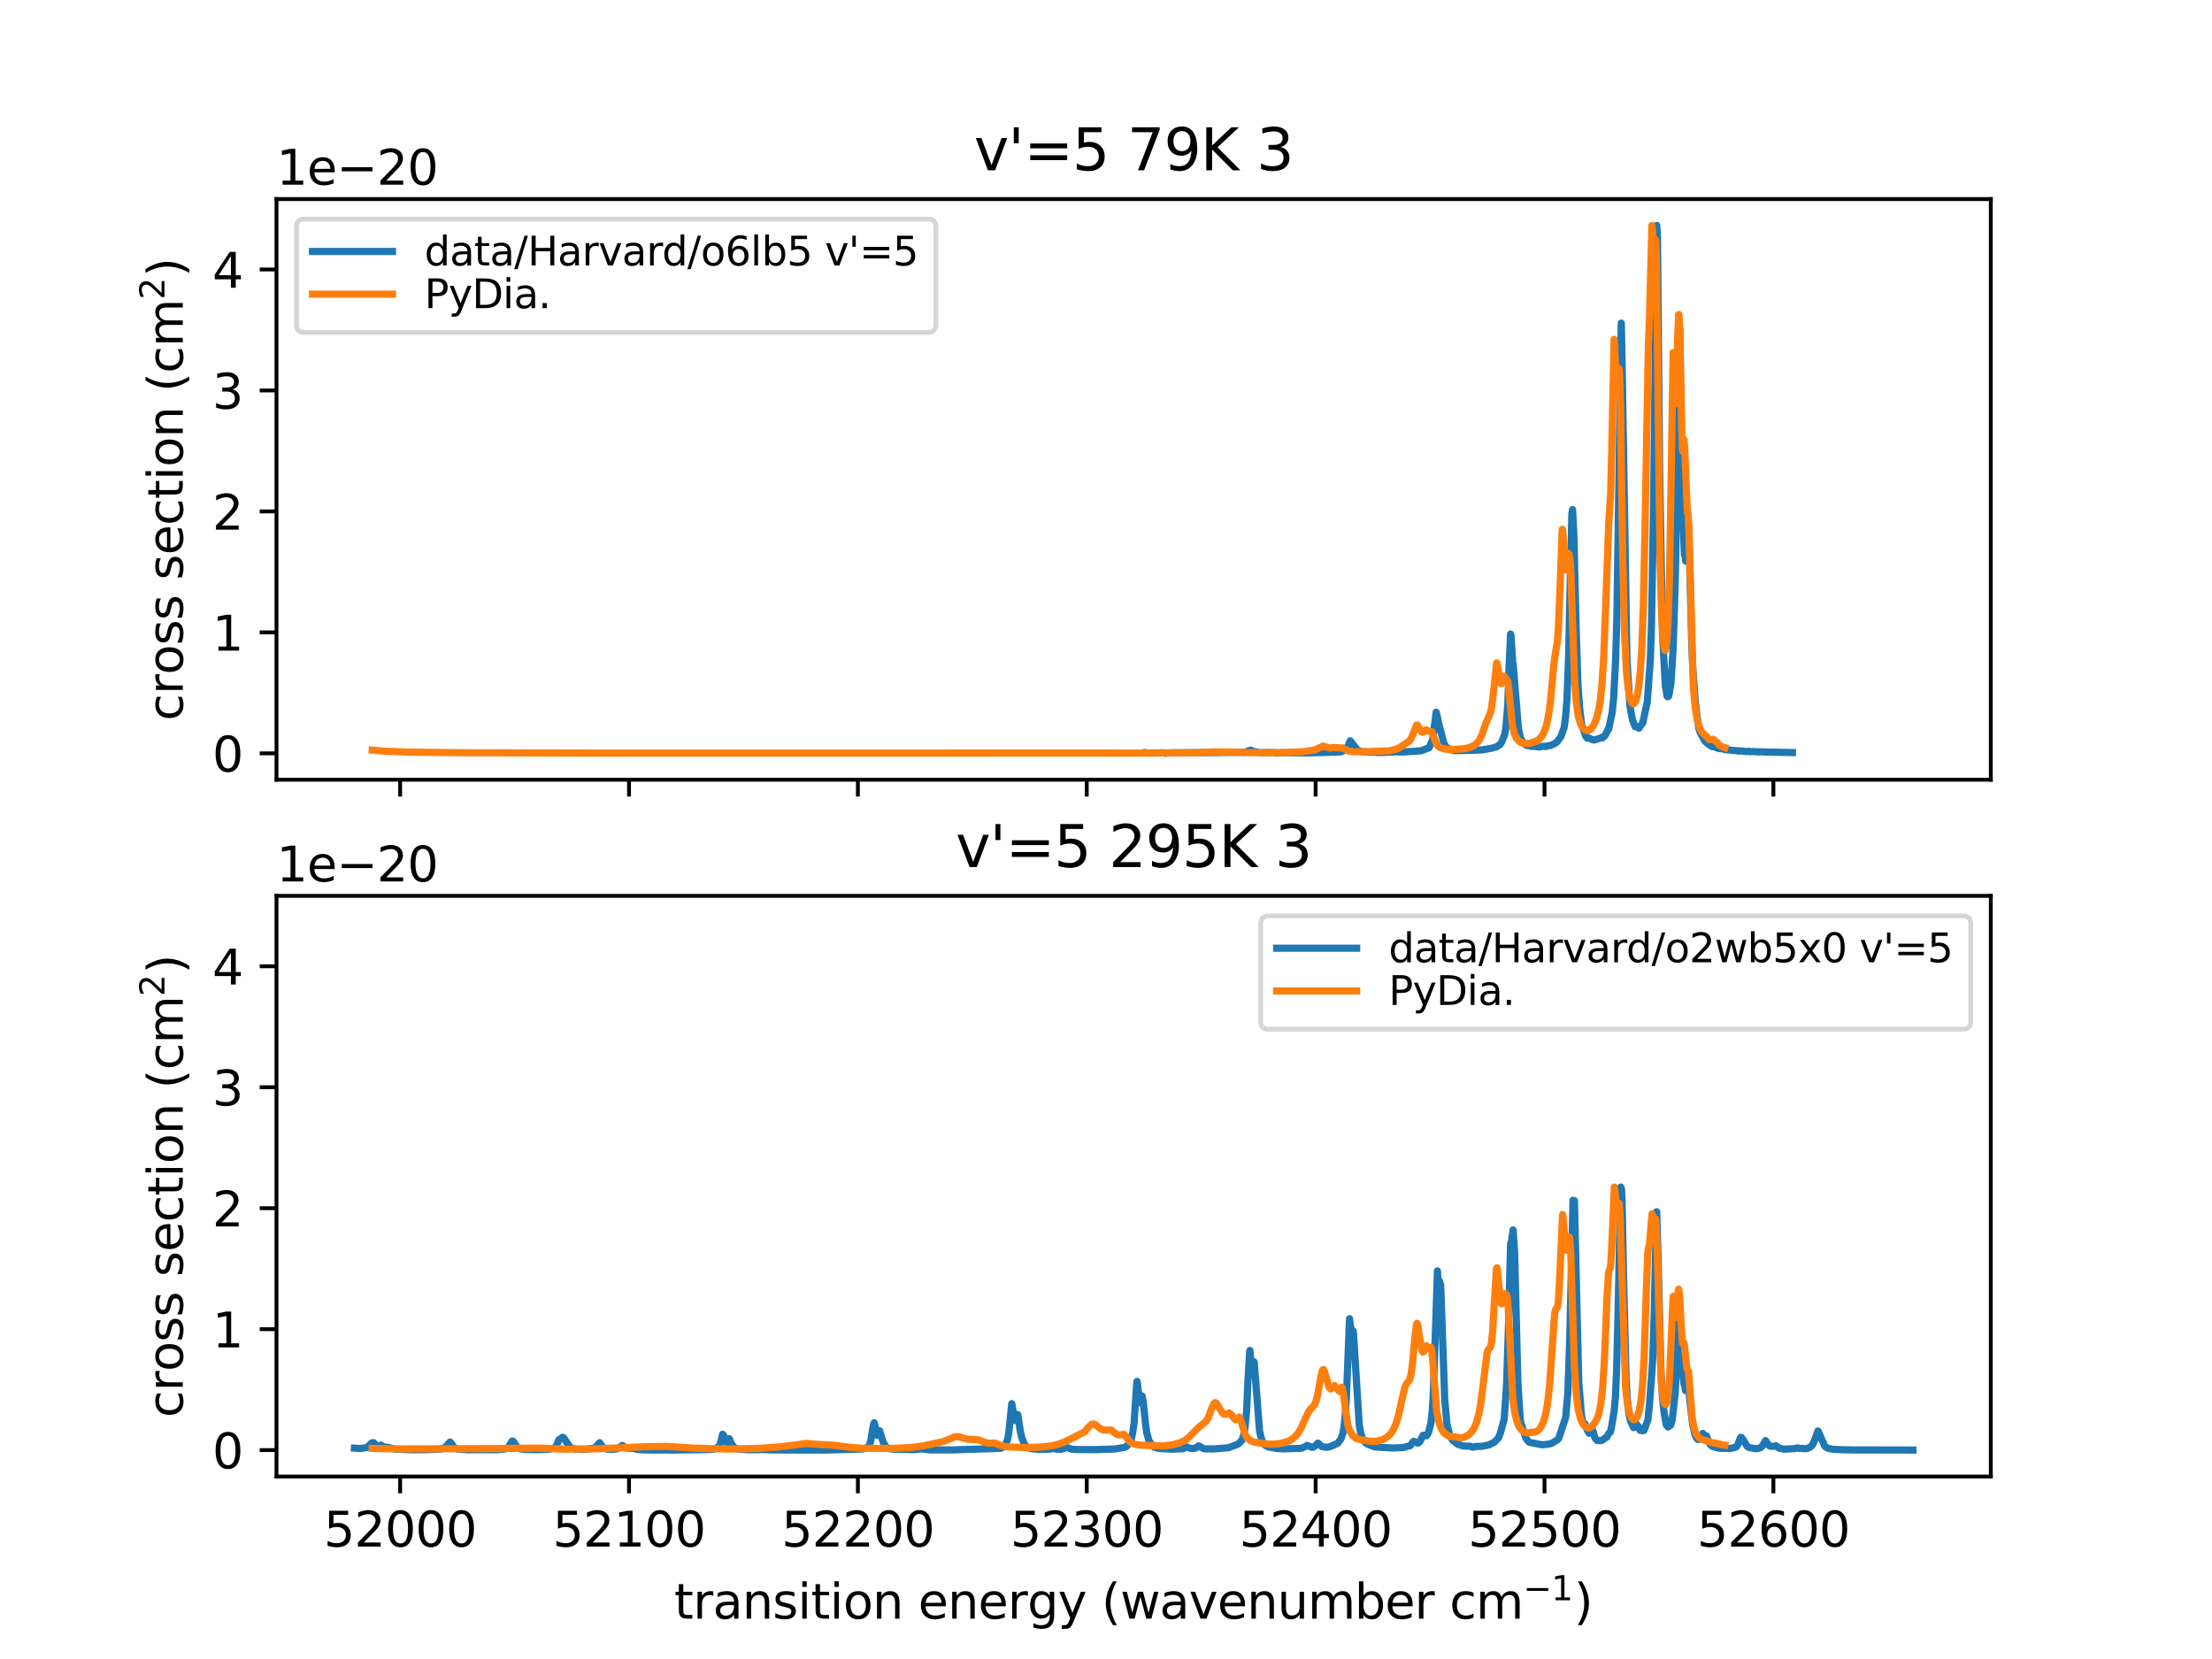 <?xml version="1.0" encoding="utf-8" standalone="no"?>
<!DOCTYPE svg PUBLIC "-//W3C//DTD SVG 1.1//EN"
  "http://www.w3.org/Graphics/SVG/1.1/DTD/svg11.dtd">
<svg xmlns:xlink="http://www.w3.org/1999/xlink" width="460.8pt" height="345.6pt" viewBox="0 0 460.8 345.6" xmlns="http://www.w3.org/2000/svg" version="1.1">
 <defs>
  <style type="text/css">*{stroke-linejoin: round; stroke-linecap: butt}</style>
 </defs>
 <g id="figure_1">
  <g id="patch_1">
   <path d="M 0 345.6 
L 460.8 345.6 
L 460.8 0 
L 0 0 
z
" style="fill: #ffffff"/>
  </g>
  <g id="axes_1">
   <g id="patch_2">
    <path d="M 57.6 162.432 
L 414.72 162.432 
L 414.72 41.472 
L 57.6 41.472 
z
" style="fill: #ffffff"/>
   </g>
   <g id="matplotlib.axis_1">
    <g id="xtick_1">
     <g id="line2d_1">
      <defs>
       <path id="mec23fb6a43" d="M 0 0 
L 0 3.5 
" style="stroke: #000000; stroke-width: 0.8"/>
      </defs>
      <g>
       <use xlink:href="#mec23fb6a43" x="83.356" y="162.432" style="stroke: #000000; stroke-width: 0.8"/>
      </g>
     </g>
    </g>
    <g id="xtick_2">
     <g id="line2d_2">
      <g>
       <use xlink:href="#mec23fb6a43" x="131.034" y="162.432" style="stroke: #000000; stroke-width: 0.8"/>
      </g>
     </g>
    </g>
    <g id="xtick_3">
     <g id="line2d_3">
      <g>
       <use xlink:href="#mec23fb6a43" x="178.713" y="162.432" style="stroke: #000000; stroke-width: 0.8"/>
      </g>
     </g>
    </g>
    <g id="xtick_4">
     <g id="line2d_4">
      <g>
       <use xlink:href="#mec23fb6a43" x="226.392" y="162.432" style="stroke: #000000; stroke-width: 0.8"/>
      </g>
     </g>
    </g>
    <g id="xtick_5">
     <g id="line2d_5">
      <g>
       <use xlink:href="#mec23fb6a43" x="274.071" y="162.432" style="stroke: #000000; stroke-width: 0.8"/>
      </g>
     </g>
    </g>
    <g id="xtick_6">
     <g id="line2d_6">
      <g>
       <use xlink:href="#mec23fb6a43" x="321.749" y="162.432" style="stroke: #000000; stroke-width: 0.8"/>
      </g>
     </g>
    </g>
    <g id="xtick_7">
     <g id="line2d_7">
      <g>
       <use xlink:href="#mec23fb6a43" x="369.428" y="162.432" style="stroke: #000000; stroke-width: 0.8"/>
      </g>
     </g>
    </g>
   </g>
   <g id="matplotlib.axis_2">
    <g id="ytick_1">
     <g id="line2d_8">
      <defs>
       <path id="ma6c9eab6cd" d="M 0 0 
L -3.5 0 
" style="stroke: #000000; stroke-width: 0.8"/>
      </defs>
      <g>
       <use xlink:href="#ma6c9eab6cd" x="57.6" y="156.934" style="stroke: #000000; stroke-width: 0.8"/>
      </g>
     </g>
     <g id="text_1">
      <!-- 0 -->
      <g transform="translate(44.237 160.733) scale(0.1 -0.1)">
       <defs>
        <path id="DejaVuSans-30" d="M 2034 4250 
Q 1547 4250 1301 3770 
Q 1056 3291 1056 2328 
Q 1056 1369 1301 889 
Q 1547 409 2034 409 
Q 2525 409 2770 889 
Q 3016 1369 3016 2328 
Q 3016 3291 2770 3770 
Q 2525 4250 2034 4250 
z
M 2034 4750 
Q 2819 4750 3233 4129 
Q 3647 3509 3647 2328 
Q 3647 1150 3233 529 
Q 2819 -91 2034 -91 
Q 1250 -91 836 529 
Q 422 1150 422 2328 
Q 422 3509 836 4129 
Q 1250 4750 2034 4750 
z
" transform="scale(0.016)"/>
       </defs>
       <use xlink:href="#DejaVuSans-30"/>
      </g>
     </g>
    </g>
    <g id="ytick_2">
     <g id="line2d_9">
      <g>
       <use xlink:href="#ma6c9eab6cd" x="57.6" y="131.736" style="stroke: #000000; stroke-width: 0.8"/>
      </g>
     </g>
     <g id="text_2">
      <!-- 1 -->
      <g transform="translate(44.237 135.535) scale(0.1 -0.1)">
       <defs>
        <path id="DejaVuSans-31" d="M 794 531 
L 1825 531 
L 1825 4091 
L 703 3866 
L 703 4441 
L 1819 4666 
L 2450 4666 
L 2450 531 
L 3481 531 
L 3481 0 
L 794 0 
L 794 531 
z
" transform="scale(0.016)"/>
       </defs>
       <use xlink:href="#DejaVuSans-31"/>
      </g>
     </g>
    </g>
    <g id="ytick_3">
     <g id="line2d_10">
      <g>
       <use xlink:href="#ma6c9eab6cd" x="57.6" y="106.538" style="stroke: #000000; stroke-width: 0.8"/>
      </g>
     </g>
     <g id="text_3">
      <!-- 2 -->
      <g transform="translate(44.237 110.337) scale(0.1 -0.1)">
       <defs>
        <path id="DejaVuSans-32" d="M 1228 531 
L 3431 531 
L 3431 0 
L 469 0 
L 469 531 
Q 828 903 1448 1529 
Q 2069 2156 2228 2338 
Q 2531 2678 2651 2914 
Q 2772 3150 2772 3378 
Q 2772 3750 2511 3984 
Q 2250 4219 1831 4219 
Q 1534 4219 1204 4116 
Q 875 4013 500 3803 
L 500 4441 
Q 881 4594 1212 4672 
Q 1544 4750 1819 4750 
Q 2544 4750 2975 4387 
Q 3406 4025 3406 3419 
Q 3406 3131 3298 2873 
Q 3191 2616 2906 2266 
Q 2828 2175 2409 1742 
Q 1991 1309 1228 531 
z
" transform="scale(0.016)"/>
       </defs>
       <use xlink:href="#DejaVuSans-32"/>
      </g>
     </g>
    </g>
    <g id="ytick_4">
     <g id="line2d_11">
      <g>
       <use xlink:href="#ma6c9eab6cd" x="57.6" y="81.34" style="stroke: #000000; stroke-width: 0.8"/>
      </g>
     </g>
     <g id="text_4">
      <!-- 3 -->
      <g transform="translate(44.237 85.139) scale(0.1 -0.1)">
       <defs>
        <path id="DejaVuSans-33" d="M 2597 2516 
Q 3050 2419 3304 2112 
Q 3559 1806 3559 1356 
Q 3559 666 3084 287 
Q 2609 -91 1734 -91 
Q 1441 -91 1130 -33 
Q 819 25 488 141 
L 488 750 
Q 750 597 1062 519 
Q 1375 441 1716 441 
Q 2309 441 2620 675 
Q 2931 909 2931 1356 
Q 2931 1769 2642 2001 
Q 2353 2234 1838 2234 
L 1294 2234 
L 1294 2753 
L 1863 2753 
Q 2328 2753 2575 2939 
Q 2822 3125 2822 3475 
Q 2822 3834 2567 4026 
Q 2313 4219 1838 4219 
Q 1578 4219 1281 4162 
Q 984 4106 628 3988 
L 628 4550 
Q 988 4650 1302 4700 
Q 1616 4750 1894 4750 
Q 2613 4750 3031 4423 
Q 3450 4097 3450 3541 
Q 3450 3153 3228 2886 
Q 3006 2619 2597 2516 
z
" transform="scale(0.016)"/>
       </defs>
       <use xlink:href="#DejaVuSans-33"/>
      </g>
     </g>
    </g>
    <g id="ytick_5">
     <g id="line2d_12">
      <g>
       <use xlink:href="#ma6c9eab6cd" x="57.6" y="56.142" style="stroke: #000000; stroke-width: 0.8"/>
      </g>
     </g>
     <g id="text_5">
      <!-- 4 -->
      <g transform="translate(44.237 59.941) scale(0.1 -0.1)">
       <defs>
        <path id="DejaVuSans-34" d="M 2419 4116 
L 825 1625 
L 2419 1625 
L 2419 4116 
z
M 2253 4666 
L 3047 4666 
L 3047 1625 
L 3713 1625 
L 3713 1100 
L 3047 1100 
L 3047 0 
L 2419 0 
L 2419 1100 
L 313 1100 
L 313 1709 
L 2253 4666 
z
" transform="scale(0.016)"/>
       </defs>
       <use xlink:href="#DejaVuSans-34"/>
      </g>
     </g>
    </g>
    <g id="text_6">
     <!-- cross section (cm$^{2}$) -->
     <g transform="translate(38.158 150.152) rotate(-90) scale(0.1 -0.1)">
      <defs>
       <path id="DejaVuSans-63" d="M 3122 3366 
L 3122 2828 
Q 2878 2963 2633 3030 
Q 2388 3097 2138 3097 
Q 1578 3097 1268 2742 
Q 959 2388 959 1747 
Q 959 1106 1268 751 
Q 1578 397 2138 397 
Q 2388 397 2633 464 
Q 2878 531 3122 666 
L 3122 134 
Q 2881 22 2623 -34 
Q 2366 -91 2075 -91 
Q 1284 -91 818 406 
Q 353 903 353 1747 
Q 353 2603 823 3093 
Q 1294 3584 2113 3584 
Q 2378 3584 2631 3529 
Q 2884 3475 3122 3366 
z
" transform="scale(0.016)"/>
       <path id="DejaVuSans-72" d="M 2631 2963 
Q 2534 3019 2420 3045 
Q 2306 3072 2169 3072 
Q 1681 3072 1420 2755 
Q 1159 2438 1159 1844 
L 1159 0 
L 581 0 
L 581 3500 
L 1159 3500 
L 1159 2956 
Q 1341 3275 1631 3429 
Q 1922 3584 2338 3584 
Q 2397 3584 2469 3576 
Q 2541 3569 2628 3553 
L 2631 2963 
z
" transform="scale(0.016)"/>
       <path id="DejaVuSans-6f" d="M 1959 3097 
Q 1497 3097 1228 2736 
Q 959 2375 959 1747 
Q 959 1119 1226 758 
Q 1494 397 1959 397 
Q 2419 397 2687 759 
Q 2956 1122 2956 1747 
Q 2956 2369 2687 2733 
Q 2419 3097 1959 3097 
z
M 1959 3584 
Q 2709 3584 3137 3096 
Q 3566 2609 3566 1747 
Q 3566 888 3137 398 
Q 2709 -91 1959 -91 
Q 1206 -91 779 398 
Q 353 888 353 1747 
Q 353 2609 779 3096 
Q 1206 3584 1959 3584 
z
" transform="scale(0.016)"/>
       <path id="DejaVuSans-73" d="M 2834 3397 
L 2834 2853 
Q 2591 2978 2328 3040 
Q 2066 3103 1784 3103 
Q 1356 3103 1142 2972 
Q 928 2841 928 2578 
Q 928 2378 1081 2264 
Q 1234 2150 1697 2047 
L 1894 2003 
Q 2506 1872 2764 1633 
Q 3022 1394 3022 966 
Q 3022 478 2636 193 
Q 2250 -91 1575 -91 
Q 1294 -91 989 -36 
Q 684 19 347 128 
L 347 722 
Q 666 556 975 473 
Q 1284 391 1588 391 
Q 1994 391 2212 530 
Q 2431 669 2431 922 
Q 2431 1156 2273 1281 
Q 2116 1406 1581 1522 
L 1381 1569 
Q 847 1681 609 1914 
Q 372 2147 372 2553 
Q 372 3047 722 3315 
Q 1072 3584 1716 3584 
Q 2034 3584 2315 3537 
Q 2597 3491 2834 3397 
z
" transform="scale(0.016)"/>
       <path id="DejaVuSans-20" transform="scale(0.016)"/>
       <path id="DejaVuSans-65" d="M 3597 1894 
L 3597 1613 
L 953 1613 
Q 991 1019 1311 708 
Q 1631 397 2203 397 
Q 2534 397 2845 478 
Q 3156 559 3463 722 
L 3463 178 
Q 3153 47 2828 -22 
Q 2503 -91 2169 -91 
Q 1331 -91 842 396 
Q 353 884 353 1716 
Q 353 2575 817 3079 
Q 1281 3584 2069 3584 
Q 2775 3584 3186 3129 
Q 3597 2675 3597 1894 
z
M 3022 2063 
Q 3016 2534 2758 2815 
Q 2500 3097 2075 3097 
Q 1594 3097 1305 2825 
Q 1016 2553 972 2059 
L 3022 2063 
z
" transform="scale(0.016)"/>
       <path id="DejaVuSans-74" d="M 1172 4494 
L 1172 3500 
L 2356 3500 
L 2356 3053 
L 1172 3053 
L 1172 1153 
Q 1172 725 1289 603 
Q 1406 481 1766 481 
L 2356 481 
L 2356 0 
L 1766 0 
Q 1100 0 847 248 
Q 594 497 594 1153 
L 594 3053 
L 172 3053 
L 172 3500 
L 594 3500 
L 594 4494 
L 1172 4494 
z
" transform="scale(0.016)"/>
       <path id="DejaVuSans-69" d="M 603 3500 
L 1178 3500 
L 1178 0 
L 603 0 
L 603 3500 
z
M 603 4863 
L 1178 4863 
L 1178 4134 
L 603 4134 
L 603 4863 
z
" transform="scale(0.016)"/>
       <path id="DejaVuSans-6e" d="M 3513 2113 
L 3513 0 
L 2938 0 
L 2938 2094 
Q 2938 2591 2744 2837 
Q 2550 3084 2163 3084 
Q 1697 3084 1428 2787 
Q 1159 2491 1159 1978 
L 1159 0 
L 581 0 
L 581 3500 
L 1159 3500 
L 1159 2956 
Q 1366 3272 1645 3428 
Q 1925 3584 2291 3584 
Q 2894 3584 3203 3211 
Q 3513 2838 3513 2113 
z
" transform="scale(0.016)"/>
       <path id="DejaVuSans-28" d="M 1984 4856 
Q 1566 4138 1362 3434 
Q 1159 2731 1159 2009 
Q 1159 1288 1364 580 
Q 1569 -128 1984 -844 
L 1484 -844 
Q 1016 -109 783 600 
Q 550 1309 550 2009 
Q 550 2706 781 3412 
Q 1013 4119 1484 4856 
L 1984 4856 
z
" transform="scale(0.016)"/>
       <path id="DejaVuSans-6d" d="M 3328 2828 
Q 3544 3216 3844 3400 
Q 4144 3584 4550 3584 
Q 5097 3584 5394 3201 
Q 5691 2819 5691 2113 
L 5691 0 
L 5113 0 
L 5113 2094 
Q 5113 2597 4934 2840 
Q 4756 3084 4391 3084 
Q 3944 3084 3684 2787 
Q 3425 2491 3425 1978 
L 3425 0 
L 2847 0 
L 2847 2094 
Q 2847 2600 2669 2842 
Q 2491 3084 2119 3084 
Q 1678 3084 1418 2786 
Q 1159 2488 1159 1978 
L 1159 0 
L 581 0 
L 581 3500 
L 1159 3500 
L 1159 2956 
Q 1356 3278 1631 3431 
Q 1906 3584 2284 3584 
Q 2666 3584 2933 3390 
Q 3200 3197 3328 2828 
z
" transform="scale(0.016)"/>
       <path id="DejaVuSans-29" d="M 513 4856 
L 1013 4856 
Q 1481 4119 1714 3412 
Q 1947 2706 1947 2009 
Q 1947 1309 1714 600 
Q 1481 -109 1013 -844 
L 513 -844 
Q 928 -128 1133 580 
Q 1338 1288 1338 2009 
Q 1338 2731 1133 3434 
Q 928 4138 513 4856 
z
" transform="scale(0.016)"/>
      </defs>
      <use xlink:href="#DejaVuSans-63" transform="translate(0 0.766)"/>
      <use xlink:href="#DejaVuSans-72" transform="translate(54.98 0.766)"/>
      <use xlink:href="#DejaVuSans-6f" transform="translate(96.094 0.766)"/>
      <use xlink:href="#DejaVuSans-73" transform="translate(157.275 0.766)"/>
      <use xlink:href="#DejaVuSans-73" transform="translate(209.375 0.766)"/>
      <use xlink:href="#DejaVuSans-20" transform="translate(261.475 0.766)"/>
      <use xlink:href="#DejaVuSans-73" transform="translate(293.262 0.766)"/>
      <use xlink:href="#DejaVuSans-65" transform="translate(345.361 0.766)"/>
      <use xlink:href="#DejaVuSans-63" transform="translate(406.885 0.766)"/>
      <use xlink:href="#DejaVuSans-74" transform="translate(461.865 0.766)"/>
      <use xlink:href="#DejaVuSans-69" transform="translate(501.074 0.766)"/>
      <use xlink:href="#DejaVuSans-6f" transform="translate(528.857 0.766)"/>
      <use xlink:href="#DejaVuSans-6e" transform="translate(590.039 0.766)"/>
      <use xlink:href="#DejaVuSans-20" transform="translate(653.418 0.766)"/>
      <use xlink:href="#DejaVuSans-28" transform="translate(685.205 0.766)"/>
      <use xlink:href="#DejaVuSans-63" transform="translate(724.219 0.766)"/>
      <use xlink:href="#DejaVuSans-6d" transform="translate(779.199 0.766)"/>
      <use xlink:href="#DejaVuSans-32" transform="translate(877.568 39.047) scale(0.7)"/>
      <use xlink:href="#DejaVuSans-29" transform="translate(924.839 0.766)"/>
     </g>
    </g>
    <g id="text_7">
     <!-- 1e−20 -->
     <g transform="translate(57.6 38.472) scale(0.1 -0.1)">
      <defs>
       <path id="DejaVuSans-2212" d="M 678 2272 
L 4684 2272 
L 4684 1741 
L 678 1741 
L 678 2272 
z
" transform="scale(0.016)"/>
      </defs>
      <use xlink:href="#DejaVuSans-31"/>
      <use xlink:href="#DejaVuSans-65" x="63.623"/>
      <use xlink:href="#DejaVuSans-2212" x="125.146"/>
      <use xlink:href="#DejaVuSans-32" x="208.936"/>
      <use xlink:href="#DejaVuSans-30" x="272.559"/>
     </g>
    </g>
   </g>
   <g id="line2d_13">
    <path d="M 238.829 156.829 
L 239.01 156.855 
L 239.311 156.889 
L 240.004 156.864 
L 241.843 156.836 
L 241.994 156.814 
L 242.476 156.869 
L 242.838 156.933 
L 243.321 156.833 
L 243.562 156.843 
L 243.894 156.866 
L 244.346 156.824 
L 259.436 156.73 
L 260.131 156.372 
L 260.614 156.278 
L 260.916 156.496 
L 261.218 156.556 
L 262.064 156.719 
L 262.396 156.801 
L 262.608 156.776 
L 262.88 156.824 
L 263.092 156.773 
L 263.212 156.756 
L 263.514 156.837 
L 263.877 156.754 
L 264.058 156.758 
L 265.177 156.809 
L 265.358 156.776 
L 265.539 156.85 
L 265.721 156.854 
L 266.143 156.873 
L 266.446 156.83 
L 268.532 156.79 
L 268.773 156.836 
L 269.348 156.82 
L 269.65 156.836 
L 269.892 156.799 
L 270.376 156.824 
L 270.588 156.826 
L 271.888 156.839 
L 272.1 156.85 
L 272.795 156.803 
L 272.977 156.824 
L 276.819 156.728 
L 277.061 156.691 
L 277.394 156.692 
L 277.514 156.689 
L 277.757 156.707 
L 278.089 156.713 
L 278.241 156.677 
L 278.604 156.64 
L 279.149 156.631 
L 279.33 156.614 
L 279.724 156.481 
L 280.632 155.816 
L 281.268 154.322 
L 281.298 154.337 
L 282.781 156.263 
L 283.356 156.491 
L 283.629 156.569 
L 283.993 156.599 
L 284.356 156.634 
L 284.477 156.59 
L 284.628 156.594 
L 284.84 156.689 
L 286.294 156.714 
L 286.445 156.677 
L 286.597 156.714 
L 286.899 156.759 
L 288.869 156.726 
L 289.05 156.709 
L 289.384 156.672 
L 290.141 156.679 
L 290.504 156.634 
L 290.656 156.634 
L 292.05 156.645 
L 292.292 156.632 
L 292.474 156.665 
L 292.747 156.637 
L 293.595 156.561 
L 295.536 156.453 
L 295.869 156.403 
L 296.081 156.388 
L 297.688 155.767 
L 298.446 154.133 
L 299.174 148.365 
L 299.204 148.418 
L 299.477 149.562 
L 299.75 150.884 
L 300.812 154.888 
L 301.176 155.506 
L 301.267 155.556 
L 301.54 155.872 
L 301.722 155.943 
L 301.995 156.037 
L 302.48 156.226 
L 302.632 156.239 
L 302.814 156.343 
L 303.026 156.345 
L 303.542 156.373 
L 303.845 156.323 
L 304.028 156.344 
L 304.543 156.366 
L 304.968 156.329 
L 305.241 156.347 
L 305.423 156.342 
L 305.666 156.294 
L 305.97 156.267 
L 306.212 156.302 
L 306.485 156.317 
L 308.519 156.221 
L 308.641 156.222 
L 308.792 156.216 
L 309.156 156.121 
L 309.612 156.061 
L 310.735 155.869 
L 311.828 155.546 
L 312.162 155.276 
L 312.344 155.236 
L 312.527 155.029 
L 312.831 154.583 
L 313.437 153.054 
L 313.681 151.698 
L 314.106 146.729 
L 314.379 138.631 
L 314.683 132.079 
L 314.774 132.397 
L 315.139 138.243 
L 315.169 138.182 
L 315.23 138.469 
L 316.323 151.804 
L 316.779 153.858 
L 317.326 154.672 
L 317.69 155.038 
L 317.903 155.238 
L 319.21 155.516 
L 319.362 155.454 
L 319.726 155.499 
L 320.577 155.591 
L 320.699 155.611 
L 320.912 155.527 
L 321.033 155.551 
L 321.155 155.49 
L 321.307 155.486 
L 321.763 155.48 
L 321.854 155.448 
L 321.884 155.473 
L 321.975 155.531 
L 322.006 155.504 
L 322.188 155.455 
L 322.31 155.435 
L 322.523 155.334 
L 323.039 155.297 
L 323.799 154.933 
L 324.012 154.799 
L 324.255 154.62 
L 324.59 154.251 
L 325.167 153.442 
L 325.837 151.565 
L 326.141 149.31 
L 326.414 145.926 
L 326.749 137.278 
L 326.779 136.632 
L 326.992 126.143 
L 327.448 106.992 
L 327.6 106.16 
L 327.874 111.477 
L 328.087 120.624 
L 328.33 130.451 
L 328.696 142.156 
L 329.091 147.747 
L 329.486 150.915 
L 330.308 153.311 
L 330.521 153.621 
L 330.642 153.742 
L 330.673 153.588 
L 330.703 153.78 
L 330.733 153.767 
L 330.764 153.787 
L 330.825 153.613 
L 330.885 153.659 
L 331.738 154.102 
L 332.012 154.143 
L 332.164 154.15 
L 332.498 154.047 
L 333.716 153.636 
L 333.746 153.588 
L 333.776 153.744 
L 334.355 153.248 
L 334.933 152.084 
L 335.055 151.782 
L 335.085 151.945 
L 335.146 151.774 
L 335.846 148.402 
L 336.151 145.411 
L 336.546 137.855 
L 336.82 128.788 
L 337.734 67.305 
L 337.795 69.094 
L 337.947 77.561 
L 338.921 137.348 
L 339.53 146.843 
L 339.743 148.254 
L 340.078 149.97 
L 340.626 151.386 
L 340.687 151.358 
L 341.205 151.477 
L 341.296 151.467 
L 341.327 151.545 
L 341.418 151.703 
L 341.449 151.686 
L 341.692 151.262 
L 342.21 150.627 
L 343.154 146.238 
L 343.794 137.459 
L 344.038 130.099 
L 344.464 105.757 
L 345.135 46.97 
L 345.165 47.424 
L 345.287 49.465 
L 345.5 73.126 
L 345.744 98.525 
L 346.323 131.958 
L 346.932 143.111 
L 347.024 143.363 
L 347.267 145.008 
L 347.328 144.94 
L 347.389 145.154 
L 347.42 145.061 
L 347.542 144.698 
L 347.603 145.039 
L 347.664 144.824 
L 348.09 142.375 
L 348.548 135.053 
L 348.852 125.714 
L 349.066 117.424 
L 349.828 68.464 
L 349.858 68.263 
L 349.919 68.515 
L 350.011 72.042 
L 350.285 94.746 
L 350.59 108.327 
L 350.895 115.534 
L 350.925 115.635 
L 350.986 115.232 
L 351.017 115.408 
L 351.138 116.87 
L 351.169 116.265 
L 351.383 113.065 
L 351.413 113.014 
L 351.718 109.436 
L 351.779 109.739 
L 351.931 115.207 
L 352.389 132.848 
L 352.45 134.828 
L 352.633 138.943 
L 353.059 144.905 
L 353.334 147.803 
L 353.883 151.688 
L 354.218 152.661 
L 355.194 154.446 
L 355.438 154.632 
L 355.896 155.03 
L 356.109 155.19 
L 356.323 155.284 
L 356.475 155.34 
L 356.628 155.507 
L 356.658 155.387 
L 356.689 155.374 
L 356.811 155.558 
L 356.841 155.538 
L 356.994 155.542 
L 357.513 155.704 
L 357.817 155.869 
L 357.939 155.869 
L 358.153 155.935 
L 358.367 155.976 
L 358.55 155.959 
L 358.977 155.994 
L 359.099 156.025 
L 359.343 156.188 
L 359.465 156.128 
L 359.496 156.156 
L 359.618 156.156 
L 359.77 156.167 
L 359.953 156.233 
L 360.228 156.21 
L 360.594 156.285 
L 361.906 156.404 
L 362.12 156.414 
L 362.242 156.461 
L 362.272 156.429 
L 362.394 156.405 
L 362.609 156.446 
L 363.036 156.456 
L 363.341 156.497 
L 363.585 156.567 
L 364.379 156.498 
L 364.623 156.6 
L 364.989 156.543 
L 366.394 156.642 
L 366.577 156.606 
L 367.096 156.62 
L 367.585 156.656 
L 373.389 156.769 
L 373.389 156.769 
" clip-path="url(#pd611c09493)" style="fill: none; stroke: #1f77b4; stroke-width: 1.5; stroke-linecap: square"/>
   </g>
   <g id="line2d_14">
    <path d="M 77.538 156.266 
L 80.208 156.492 
L 85.405 156.679 
L 96.323 156.811 
L 125.789 156.887 
L 225.819 156.871 
L 235.64 156.878 
L 249.086 156.816 
L 252.566 156.631 
L 253.806 156.633 
L 255.809 156.657 
L 258.574 156.705 
L 260.624 156.813 
L 267.871 156.78 
L 271.352 156.603 
L 273.926 156.214 
L 274.689 155.866 
L 275.595 155.437 
L 276.024 155.532 
L 277.026 155.827 
L 277.693 155.733 
L 278.265 155.725 
L 279.219 155.825 
L 279.743 155.806 
L 280.268 156.159 
L 280.888 156.435 
L 281.889 156.585 
L 283.987 156.629 
L 289.279 156.418 
L 290.662 156.125 
L 291.568 155.72 
L 293.57 154.404 
L 293.952 153.883 
L 294.381 152.859 
L 295.096 151.038 
L 295.287 151.079 
L 295.573 151.556 
L 296.097 152.443 
L 296.383 152.545 
L 296.669 152.355 
L 297.098 152.032 
L 297.337 152.139 
L 297.813 152.41 
L 298.29 152.439 
L 298.529 153.025 
L 299.196 154.916 
L 299.625 155.465 
L 300.197 155.824 
L 301.008 156.046 
L 302.248 156.139 
L 304.775 156.018 
L 306.11 155.73 
L 307.015 155.328 
L 307.683 154.799 
L 308.207 154.117 
L 308.732 153.036 
L 309.495 150.768 
L 310.019 149.565 
L 310.448 148.607 
L 310.734 147.334 
L 311.068 144.622 
L 311.783 138.085 
L 311.879 138.257 
L 312.117 139.699 
L 312.546 142.209 
L 312.737 142.418 
L 312.88 142.17 
L 313.404 140.867 
L 313.643 141.197 
L 314.12 141.973 
L 314.31 143.546 
L 315.073 151.242 
L 315.502 152.952 
L 315.931 153.837 
L 316.456 154.418 
L 317.076 154.761 
L 317.839 154.912 
L 318.649 154.846 
L 319.984 154.429 
L 320.604 154.023 
L 321.176 153.377 
L 321.701 152.417 
L 322.13 151.174 
L 322.559 149.209 
L 322.988 146.048 
L 323.655 138.788 
L 324.037 135.931 
L 324.418 133.716 
L 324.657 130.618 
L 324.943 123.518 
L 325.419 110.458 
L 325.467 110.258 
L 325.515 110.347 
L 325.658 111.968 
L 326.135 118.654 
L 326.182 118.76 
L 326.23 118.735 
L 326.373 117.976 
L 326.754 115.284 
L 326.85 115.386 
L 327.041 116.424 
L 327.231 118.989 
L 327.517 127.592 
L 327.994 141.196 
L 328.376 146.352 
L 328.805 149.24 
L 329.234 150.753 
L 329.711 151.648 
L 330.187 152.077 
L 330.616 152.193 
L 331.046 152.098 
L 331.475 151.786 
L 331.951 151.134 
L 332.428 150.068 
L 332.953 148.297 
L 333.334 146.153 
L 333.716 142.604 
L 334.097 136.583 
L 334.478 126.628 
L 335.146 108.62 
L 335.527 102.844 
L 335.766 93.109 
L 336.243 70.706 
L 336.29 70.876 
L 336.433 73.781 
L 336.767 80.837 
L 336.815 81.002 
L 336.862 80.91 
L 337.005 79.403 
L 337.244 76.748 
L 337.291 76.847 
L 337.387 78 
L 337.578 84.578 
L 338.054 116.461 
L 338.436 132.366 
L 338.817 139.881 
L 339.199 143.644 
L 339.58 145.582 
L 339.914 146.396 
L 340.2 146.62 
L 340.438 146.512 
L 340.677 146.133 
L 341.01 145.087 
L 341.344 143.244 
L 341.678 140.182 
L 342.012 135.043 
L 342.345 126.098 
L 342.679 110.413 
L 343.394 71.513 
L 343.633 65.754 
L 344.11 46.97 
L 344.157 47.189 
L 344.539 51.563 
L 344.586 51.499 
L 344.825 49.906 
L 344.92 50.36 
L 345.063 54.964 
L 345.302 74.116 
L 345.826 116.824 
L 346.16 128.509 
L 346.493 133.815 
L 346.78 135.44 
L 346.875 135.509 
L 346.923 135.457 
L 347.066 134.948 
L 347.256 133.352 
L 347.495 129.451 
L 347.781 120.436 
L 348.067 103.761 
L 348.544 73.457 
L 348.591 73.455 
L 348.734 76.903 
L 349.02 84.185 
L 349.068 84.13 
L 349.163 82.672 
L 349.45 71.482 
L 349.688 65.521 
L 349.736 65.502 
L 349.831 66.79 
L 350.022 74.411 
L 350.451 93.602 
L 350.546 94.051 
L 350.689 92.62 
L 350.832 91.632 
L 350.928 92.898 
L 351.5 106.716 
L 351.595 106.655 
L 351.69 107.215 
L 351.833 110.715 
L 352.739 142.881 
L 353.121 147.226 
L 353.55 149.868 
L 354.027 151.538 
L 354.503 152.501 
L 354.933 152.944 
L 355.457 153.405 
L 356.029 154.039 
L 356.363 154.083 
L 356.887 154.013 
L 357.555 154.505 
L 358.27 155.329 
L 358.938 155.646 
L 359.319 155.759 
L 359.319 155.759 
" clip-path="url(#pd611c09493)" style="fill: none; stroke: #ff7f0e; stroke-width: 1.5; stroke-linecap: square"/>
   </g>
   <g id="patch_3">
    <path d="M 57.6 162.432 
L 57.6 41.472 
" style="fill: none; stroke: #000000; stroke-width: 0.8; stroke-linejoin: miter; stroke-linecap: square"/>
   </g>
   <g id="patch_4">
    <path d="M 414.72 162.432 
L 414.72 41.472 
" style="fill: none; stroke: #000000; stroke-width: 0.8; stroke-linejoin: miter; stroke-linecap: square"/>
   </g>
   <g id="patch_5">
    <path d="M 57.6 162.432 
L 414.72 162.432 
" style="fill: none; stroke: #000000; stroke-width: 0.8; stroke-linejoin: miter; stroke-linecap: square"/>
   </g>
   <g id="patch_6">
    <path d="M 57.6 41.472 
L 414.72 41.472 
" style="fill: none; stroke: #000000; stroke-width: 0.8; stroke-linejoin: miter; stroke-linecap: square"/>
   </g>
   <g id="text_8">
    <!-- v'=5 79K 3 -->
    <g transform="translate(202.913 35.472) scale(0.12 -0.12)">
     <defs>
      <path id="DejaVuSans-76" d="M 191 3500 
L 800 3500 
L 1894 563 
L 2988 3500 
L 3597 3500 
L 2284 0 
L 1503 0 
L 191 3500 
z
" transform="scale(0.016)"/>
      <path id="DejaVuSans-27" d="M 1147 4666 
L 1147 2931 
L 616 2931 
L 616 4666 
L 1147 4666 
z
" transform="scale(0.016)"/>
      <path id="DejaVuSans-3d" d="M 678 2906 
L 4684 2906 
L 4684 2381 
L 678 2381 
L 678 2906 
z
M 678 1631 
L 4684 1631 
L 4684 1100 
L 678 1100 
L 678 1631 
z
" transform="scale(0.016)"/>
      <path id="DejaVuSans-35" d="M 691 4666 
L 3169 4666 
L 3169 4134 
L 1269 4134 
L 1269 2991 
Q 1406 3038 1543 3061 
Q 1681 3084 1819 3084 
Q 2600 3084 3056 2656 
Q 3513 2228 3513 1497 
Q 3513 744 3044 326 
Q 2575 -91 1722 -91 
Q 1428 -91 1123 -41 
Q 819 9 494 109 
L 494 744 
Q 775 591 1075 516 
Q 1375 441 1709 441 
Q 2250 441 2565 725 
Q 2881 1009 2881 1497 
Q 2881 1984 2565 2268 
Q 2250 2553 1709 2553 
Q 1456 2553 1204 2497 
Q 953 2441 691 2322 
L 691 4666 
z
" transform="scale(0.016)"/>
      <path id="DejaVuSans-37" d="M 525 4666 
L 3525 4666 
L 3525 4397 
L 1831 0 
L 1172 0 
L 2766 4134 
L 525 4134 
L 525 4666 
z
" transform="scale(0.016)"/>
      <path id="DejaVuSans-39" d="M 703 97 
L 703 672 
Q 941 559 1184 500 
Q 1428 441 1663 441 
Q 2288 441 2617 861 
Q 2947 1281 2994 2138 
Q 2813 1869 2534 1725 
Q 2256 1581 1919 1581 
Q 1219 1581 811 2004 
Q 403 2428 403 3163 
Q 403 3881 828 4315 
Q 1253 4750 1959 4750 
Q 2769 4750 3195 4129 
Q 3622 3509 3622 2328 
Q 3622 1225 3098 567 
Q 2575 -91 1691 -91 
Q 1453 -91 1209 -44 
Q 966 3 703 97 
z
M 1959 2075 
Q 2384 2075 2632 2365 
Q 2881 2656 2881 3163 
Q 2881 3666 2632 3958 
Q 2384 4250 1959 4250 
Q 1534 4250 1286 3958 
Q 1038 3666 1038 3163 
Q 1038 2656 1286 2365 
Q 1534 2075 1959 2075 
z
" transform="scale(0.016)"/>
      <path id="DejaVuSans-4b" d="M 628 4666 
L 1259 4666 
L 1259 2694 
L 3353 4666 
L 4166 4666 
L 1850 2491 
L 4331 0 
L 3500 0 
L 1259 2247 
L 1259 0 
L 628 0 
L 628 4666 
z
" transform="scale(0.016)"/>
     </defs>
     <use xlink:href="#DejaVuSans-76"/>
     <use xlink:href="#DejaVuSans-27" x="59.18"/>
     <use xlink:href="#DejaVuSans-3d" x="86.67"/>
     <use xlink:href="#DejaVuSans-35" x="170.459"/>
     <use xlink:href="#DejaVuSans-20" x="234.082"/>
     <use xlink:href="#DejaVuSans-37" x="265.869"/>
     <use xlink:href="#DejaVuSans-39" x="329.492"/>
     <use xlink:href="#DejaVuSans-4b" x="393.115"/>
     <use xlink:href="#DejaVuSans-20" x="458.691"/>
     <use xlink:href="#DejaVuSans-33" x="490.479"/>
    </g>
   </g>
   <g id="legend_1">
    <g id="patch_7">
     <path d="M 63.431 69.258 
L 193.305 69.258 
Q 194.971 69.258 194.971 67.592 
L 194.971 47.303 
Q 194.971 45.637 193.305 45.637 
L 63.431 45.637 
Q 61.765 45.637 61.765 47.303 
L 61.765 67.592 
Q 61.765 69.258 63.431 69.258 
z
" style="fill: #ffffff; opacity: 0.8; stroke: #cccccc; stroke-linejoin: miter"/>
    </g>
    <g id="line2d_15">
     <path d="M 65.097 52.383 
L 73.427 52.383 
L 81.757 52.383 
" style="fill: none; stroke: #1f77b4; stroke-width: 1.5; stroke-linecap: square"/>
    </g>
    <g id="text_9">
     <!-- data/Harvard/o6lb5 v'=5 -->
     <g transform="translate(88.421 55.298) scale(0.083 -0.083)">
      <defs>
       <path id="DejaVuSans-64" d="M 2906 2969 
L 2906 4863 
L 3481 4863 
L 3481 0 
L 2906 0 
L 2906 525 
Q 2725 213 2448 61 
Q 2172 -91 1784 -91 
Q 1150 -91 751 415 
Q 353 922 353 1747 
Q 353 2572 751 3078 
Q 1150 3584 1784 3584 
Q 2172 3584 2448 3432 
Q 2725 3281 2906 2969 
z
M 947 1747 
Q 947 1113 1208 752 
Q 1469 391 1925 391 
Q 2381 391 2643 752 
Q 2906 1113 2906 1747 
Q 2906 2381 2643 2742 
Q 2381 3103 1925 3103 
Q 1469 3103 1208 2742 
Q 947 2381 947 1747 
z
" transform="scale(0.016)"/>
       <path id="DejaVuSans-61" d="M 2194 1759 
Q 1497 1759 1228 1600 
Q 959 1441 959 1056 
Q 959 750 1161 570 
Q 1363 391 1709 391 
Q 2188 391 2477 730 
Q 2766 1069 2766 1631 
L 2766 1759 
L 2194 1759 
z
M 3341 1997 
L 3341 0 
L 2766 0 
L 2766 531 
Q 2569 213 2275 61 
Q 1981 -91 1556 -91 
Q 1019 -91 701 211 
Q 384 513 384 1019 
Q 384 1609 779 1909 
Q 1175 2209 1959 2209 
L 2766 2209 
L 2766 2266 
Q 2766 2663 2505 2880 
Q 2244 3097 1772 3097 
Q 1472 3097 1187 3025 
Q 903 2953 641 2809 
L 641 3341 
Q 956 3463 1253 3523 
Q 1550 3584 1831 3584 
Q 2591 3584 2966 3190 
Q 3341 2797 3341 1997 
z
" transform="scale(0.016)"/>
       <path id="DejaVuSans-2f" d="M 1625 4666 
L 2156 4666 
L 531 -594 
L 0 -594 
L 1625 4666 
z
" transform="scale(0.016)"/>
       <path id="DejaVuSans-48" d="M 628 4666 
L 1259 4666 
L 1259 2753 
L 3553 2753 
L 3553 4666 
L 4184 4666 
L 4184 0 
L 3553 0 
L 3553 2222 
L 1259 2222 
L 1259 0 
L 628 0 
L 628 4666 
z
" transform="scale(0.016)"/>
       <path id="DejaVuSans-36" d="M 2113 2584 
Q 1688 2584 1439 2293 
Q 1191 2003 1191 1497 
Q 1191 994 1439 701 
Q 1688 409 2113 409 
Q 2538 409 2786 701 
Q 3034 994 3034 1497 
Q 3034 2003 2786 2293 
Q 2538 2584 2113 2584 
z
M 3366 4563 
L 3366 3988 
Q 3128 4100 2886 4159 
Q 2644 4219 2406 4219 
Q 1781 4219 1451 3797 
Q 1122 3375 1075 2522 
Q 1259 2794 1537 2939 
Q 1816 3084 2150 3084 
Q 2853 3084 3261 2657 
Q 3669 2231 3669 1497 
Q 3669 778 3244 343 
Q 2819 -91 2113 -91 
Q 1303 -91 875 529 
Q 447 1150 447 2328 
Q 447 3434 972 4092 
Q 1497 4750 2381 4750 
Q 2619 4750 2861 4703 
Q 3103 4656 3366 4563 
z
" transform="scale(0.016)"/>
       <path id="DejaVuSans-6c" d="M 603 4863 
L 1178 4863 
L 1178 0 
L 603 0 
L 603 4863 
z
" transform="scale(0.016)"/>
       <path id="DejaVuSans-62" d="M 3116 1747 
Q 3116 2381 2855 2742 
Q 2594 3103 2138 3103 
Q 1681 3103 1420 2742 
Q 1159 2381 1159 1747 
Q 1159 1113 1420 752 
Q 1681 391 2138 391 
Q 2594 391 2855 752 
Q 3116 1113 3116 1747 
z
M 1159 2969 
Q 1341 3281 1617 3432 
Q 1894 3584 2278 3584 
Q 2916 3584 3314 3078 
Q 3713 2572 3713 1747 
Q 3713 922 3314 415 
Q 2916 -91 2278 -91 
Q 1894 -91 1617 61 
Q 1341 213 1159 525 
L 1159 0 
L 581 0 
L 581 4863 
L 1159 4863 
L 1159 2969 
z
" transform="scale(0.016)"/>
      </defs>
      <use xlink:href="#DejaVuSans-64"/>
      <use xlink:href="#DejaVuSans-61" x="63.477"/>
      <use xlink:href="#DejaVuSans-74" x="124.756"/>
      <use xlink:href="#DejaVuSans-61" x="163.965"/>
      <use xlink:href="#DejaVuSans-2f" x="225.244"/>
      <use xlink:href="#DejaVuSans-48" x="258.936"/>
      <use xlink:href="#DejaVuSans-61" x="334.131"/>
      <use xlink:href="#DejaVuSans-72" x="395.41"/>
      <use xlink:href="#DejaVuSans-76" x="436.523"/>
      <use xlink:href="#DejaVuSans-61" x="495.703"/>
      <use xlink:href="#DejaVuSans-72" x="556.982"/>
      <use xlink:href="#DejaVuSans-64" x="596.346"/>
      <use xlink:href="#DejaVuSans-2f" x="659.822"/>
      <use xlink:href="#DejaVuSans-6f" x="693.514"/>
      <use xlink:href="#DejaVuSans-36" x="754.695"/>
      <use xlink:href="#DejaVuSans-6c" x="818.318"/>
      <use xlink:href="#DejaVuSans-62" x="846.102"/>
      <use xlink:href="#DejaVuSans-35" x="909.578"/>
      <use xlink:href="#DejaVuSans-20" x="973.201"/>
      <use xlink:href="#DejaVuSans-76" x="1004.988"/>
      <use xlink:href="#DejaVuSans-27" x="1064.168"/>
      <use xlink:href="#DejaVuSans-3d" x="1091.658"/>
      <use xlink:href="#DejaVuSans-35" x="1175.447"/>
     </g>
    </g>
    <g id="line2d_16">
     <path d="M 65.097 61.278 
L 73.427 61.278 
L 81.757 61.278 
" style="fill: none; stroke: #ff7f0e; stroke-width: 1.5; stroke-linecap: square"/>
    </g>
    <g id="text_10">
     <!-- PyDia. -->
     <g transform="translate(88.421 64.193) scale(0.083 -0.083)">
      <defs>
       <path id="DejaVuSans-50" d="M 1259 4147 
L 1259 2394 
L 2053 2394 
Q 2494 2394 2734 2622 
Q 2975 2850 2975 3272 
Q 2975 3691 2734 3919 
Q 2494 4147 2053 4147 
L 1259 4147 
z
M 628 4666 
L 2053 4666 
Q 2838 4666 3239 4311 
Q 3641 3956 3641 3272 
Q 3641 2581 3239 2228 
Q 2838 1875 2053 1875 
L 1259 1875 
L 1259 0 
L 628 0 
L 628 4666 
z
" transform="scale(0.016)"/>
       <path id="DejaVuSans-79" d="M 2059 -325 
Q 1816 -950 1584 -1140 
Q 1353 -1331 966 -1331 
L 506 -1331 
L 506 -850 
L 844 -850 
Q 1081 -850 1212 -737 
Q 1344 -625 1503 -206 
L 1606 56 
L 191 3500 
L 800 3500 
L 1894 763 
L 2988 3500 
L 3597 3500 
L 2059 -325 
z
" transform="scale(0.016)"/>
       <path id="DejaVuSans-44" d="M 1259 4147 
L 1259 519 
L 2022 519 
Q 2988 519 3436 956 
Q 3884 1394 3884 2338 
Q 3884 3275 3436 3711 
Q 2988 4147 2022 4147 
L 1259 4147 
z
M 628 4666 
L 1925 4666 
Q 3281 4666 3915 4102 
Q 4550 3538 4550 2338 
Q 4550 1131 3912 565 
Q 3275 0 1925 0 
L 628 0 
L 628 4666 
z
" transform="scale(0.016)"/>
       <path id="DejaVuSans-2e" d="M 684 794 
L 1344 794 
L 1344 0 
L 684 0 
L 684 794 
z
" transform="scale(0.016)"/>
      </defs>
      <use xlink:href="#DejaVuSans-50"/>
      <use xlink:href="#DejaVuSans-79" x="60.303"/>
      <use xlink:href="#DejaVuSans-44" x="119.482"/>
      <use xlink:href="#DejaVuSans-69" x="196.484"/>
      <use xlink:href="#DejaVuSans-61" x="224.268"/>
      <use xlink:href="#DejaVuSans-2e" x="285.547"/>
     </g>
    </g>
   </g>
  </g>
  <g id="axes_2">
   <g id="patch_8">
    <path d="M 57.6 307.584 
L 414.72 307.584 
L 414.72 186.624 
L 57.6 186.624 
z
" style="fill: #ffffff"/>
   </g>
   <g id="matplotlib.axis_3">
    <g id="xtick_8">
     <g id="line2d_17">
      <g>
       <use xlink:href="#mec23fb6a43" x="83.356" y="307.584" style="stroke: #000000; stroke-width: 0.8"/>
      </g>
     </g>
     <g id="text_11">
      <!-- 52000 -->
      <g transform="translate(67.449 322.182) scale(0.1 -0.1)">
       <use xlink:href="#DejaVuSans-35"/>
       <use xlink:href="#DejaVuSans-32" x="63.623"/>
       <use xlink:href="#DejaVuSans-30" x="127.246"/>
       <use xlink:href="#DejaVuSans-30" x="190.869"/>
       <use xlink:href="#DejaVuSans-30" x="254.492"/>
      </g>
     </g>
    </g>
    <g id="xtick_9">
     <g id="line2d_18">
      <g>
       <use xlink:href="#mec23fb6a43" x="131.034" y="307.584" style="stroke: #000000; stroke-width: 0.8"/>
      </g>
     </g>
     <g id="text_12">
      <!-- 52100 -->
      <g transform="translate(115.128 322.182) scale(0.1 -0.1)">
       <use xlink:href="#DejaVuSans-35"/>
       <use xlink:href="#DejaVuSans-32" x="63.623"/>
       <use xlink:href="#DejaVuSans-31" x="127.246"/>
       <use xlink:href="#DejaVuSans-30" x="190.869"/>
       <use xlink:href="#DejaVuSans-30" x="254.492"/>
      </g>
     </g>
    </g>
    <g id="xtick_10">
     <g id="line2d_19">
      <g>
       <use xlink:href="#mec23fb6a43" x="178.713" y="307.584" style="stroke: #000000; stroke-width: 0.8"/>
      </g>
     </g>
     <g id="text_13">
      <!-- 52200 -->
      <g transform="translate(162.807 322.182) scale(0.1 -0.1)">
       <use xlink:href="#DejaVuSans-35"/>
       <use xlink:href="#DejaVuSans-32" x="63.623"/>
       <use xlink:href="#DejaVuSans-32" x="127.246"/>
       <use xlink:href="#DejaVuSans-30" x="190.869"/>
       <use xlink:href="#DejaVuSans-30" x="254.492"/>
      </g>
     </g>
    </g>
    <g id="xtick_11">
     <g id="line2d_20">
      <g>
       <use xlink:href="#mec23fb6a43" x="226.392" y="307.584" style="stroke: #000000; stroke-width: 0.8"/>
      </g>
     </g>
     <g id="text_14">
      <!-- 52300 -->
      <g transform="translate(210.486 322.182) scale(0.1 -0.1)">
       <use xlink:href="#DejaVuSans-35"/>
       <use xlink:href="#DejaVuSans-32" x="63.623"/>
       <use xlink:href="#DejaVuSans-33" x="127.246"/>
       <use xlink:href="#DejaVuSans-30" x="190.869"/>
       <use xlink:href="#DejaVuSans-30" x="254.492"/>
      </g>
     </g>
    </g>
    <g id="xtick_12">
     <g id="line2d_21">
      <g>
       <use xlink:href="#mec23fb6a43" x="274.071" y="307.584" style="stroke: #000000; stroke-width: 0.8"/>
      </g>
     </g>
     <g id="text_15">
      <!-- 52400 -->
      <g transform="translate(258.164 322.182) scale(0.1 -0.1)">
       <use xlink:href="#DejaVuSans-35"/>
       <use xlink:href="#DejaVuSans-32" x="63.623"/>
       <use xlink:href="#DejaVuSans-34" x="127.246"/>
       <use xlink:href="#DejaVuSans-30" x="190.869"/>
       <use xlink:href="#DejaVuSans-30" x="254.492"/>
      </g>
     </g>
    </g>
    <g id="xtick_13">
     <g id="line2d_22">
      <g>
       <use xlink:href="#mec23fb6a43" x="321.749" y="307.584" style="stroke: #000000; stroke-width: 0.8"/>
      </g>
     </g>
     <g id="text_16">
      <!-- 52500 -->
      <g transform="translate(305.843 322.182) scale(0.1 -0.1)">
       <use xlink:href="#DejaVuSans-35"/>
       <use xlink:href="#DejaVuSans-32" x="63.623"/>
       <use xlink:href="#DejaVuSans-35" x="127.246"/>
       <use xlink:href="#DejaVuSans-30" x="190.869"/>
       <use xlink:href="#DejaVuSans-30" x="254.492"/>
      </g>
     </g>
    </g>
    <g id="xtick_14">
     <g id="line2d_23">
      <g>
       <use xlink:href="#mec23fb6a43" x="369.428" y="307.584" style="stroke: #000000; stroke-width: 0.8"/>
      </g>
     </g>
     <g id="text_17">
      <!-- 52600 -->
      <g transform="translate(353.522 322.182) scale(0.1 -0.1)">
       <use xlink:href="#DejaVuSans-35"/>
       <use xlink:href="#DejaVuSans-32" x="63.623"/>
       <use xlink:href="#DejaVuSans-36" x="127.246"/>
       <use xlink:href="#DejaVuSans-30" x="190.869"/>
       <use xlink:href="#DejaVuSans-30" x="254.492"/>
      </g>
     </g>
    </g>
    <g id="text_18">
     <!-- transition energy (wavenumber cm$^{-1}$) -->
     <g transform="translate(140.46 337.262) scale(0.1 -0.1)">
      <defs>
       <path id="DejaVuSans-67" d="M 2906 1791 
Q 2906 2416 2648 2759 
Q 2391 3103 1925 3103 
Q 1463 3103 1205 2759 
Q 947 2416 947 1791 
Q 947 1169 1205 825 
Q 1463 481 1925 481 
Q 2391 481 2648 825 
Q 2906 1169 2906 1791 
z
M 3481 434 
Q 3481 -459 3084 -895 
Q 2688 -1331 1869 -1331 
Q 1566 -1331 1297 -1286 
Q 1028 -1241 775 -1147 
L 775 -588 
Q 1028 -725 1275 -790 
Q 1522 -856 1778 -856 
Q 2344 -856 2625 -561 
Q 2906 -266 2906 331 
L 2906 616 
Q 2728 306 2450 153 
Q 2172 0 1784 0 
Q 1141 0 747 490 
Q 353 981 353 1791 
Q 353 2603 747 3093 
Q 1141 3584 1784 3584 
Q 2172 3584 2450 3431 
Q 2728 3278 2906 2969 
L 2906 3500 
L 3481 3500 
L 3481 434 
z
" transform="scale(0.016)"/>
       <path id="DejaVuSans-77" d="M 269 3500 
L 844 3500 
L 1563 769 
L 2278 3500 
L 2956 3500 
L 3675 769 
L 4391 3500 
L 4966 3500 
L 4050 0 
L 3372 0 
L 2619 2869 
L 1863 0 
L 1184 0 
L 269 3500 
z
" transform="scale(0.016)"/>
       <path id="DejaVuSans-75" d="M 544 1381 
L 544 3500 
L 1119 3500 
L 1119 1403 
Q 1119 906 1312 657 
Q 1506 409 1894 409 
Q 2359 409 2629 706 
Q 2900 1003 2900 1516 
L 2900 3500 
L 3475 3500 
L 3475 0 
L 2900 0 
L 2900 538 
Q 2691 219 2414 64 
Q 2138 -91 1772 -91 
Q 1169 -91 856 284 
Q 544 659 544 1381 
z
M 1991 3584 
L 1991 3584 
z
" transform="scale(0.016)"/>
      </defs>
      <use xlink:href="#DejaVuSans-74" transform="translate(0 0.684)"/>
      <use xlink:href="#DejaVuSans-72" transform="translate(39.209 0.684)"/>
      <use xlink:href="#DejaVuSans-61" transform="translate(80.322 0.684)"/>
      <use xlink:href="#DejaVuSans-6e" transform="translate(141.602 0.684)"/>
      <use xlink:href="#DejaVuSans-73" transform="translate(204.98 0.684)"/>
      <use xlink:href="#DejaVuSans-69" transform="translate(257.08 0.684)"/>
      <use xlink:href="#DejaVuSans-74" transform="translate(284.863 0.684)"/>
      <use xlink:href="#DejaVuSans-69" transform="translate(324.072 0.684)"/>
      <use xlink:href="#DejaVuSans-6f" transform="translate(351.855 0.684)"/>
      <use xlink:href="#DejaVuSans-6e" transform="translate(413.037 0.684)"/>
      <use xlink:href="#DejaVuSans-20" transform="translate(476.416 0.684)"/>
      <use xlink:href="#DejaVuSans-65" transform="translate(508.203 0.684)"/>
      <use xlink:href="#DejaVuSans-6e" transform="translate(569.727 0.684)"/>
      <use xlink:href="#DejaVuSans-65" transform="translate(633.105 0.684)"/>
      <use xlink:href="#DejaVuSans-72" transform="translate(694.629 0.684)"/>
      <use xlink:href="#DejaVuSans-67" transform="translate(735.742 0.684)"/>
      <use xlink:href="#DejaVuSans-79" transform="translate(799.219 0.684)"/>
      <use xlink:href="#DejaVuSans-20" transform="translate(858.398 0.684)"/>
      <use xlink:href="#DejaVuSans-28" transform="translate(890.186 0.684)"/>
      <use xlink:href="#DejaVuSans-77" transform="translate(929.199 0.684)"/>
      <use xlink:href="#DejaVuSans-61" transform="translate(1010.986 0.684)"/>
      <use xlink:href="#DejaVuSans-76" transform="translate(1072.266 0.684)"/>
      <use xlink:href="#DejaVuSans-65" transform="translate(1131.445 0.684)"/>
      <use xlink:href="#DejaVuSans-6e" transform="translate(1192.969 0.684)"/>
      <use xlink:href="#DejaVuSans-75" transform="translate(1256.348 0.684)"/>
      <use xlink:href="#DejaVuSans-6d" transform="translate(1319.727 0.684)"/>
      <use xlink:href="#DejaVuSans-62" transform="translate(1417.139 0.684)"/>
      <use xlink:href="#DejaVuSans-65" transform="translate(1480.615 0.684)"/>
      <use xlink:href="#DejaVuSans-72" transform="translate(1542.139 0.684)"/>
      <use xlink:href="#DejaVuSans-20" transform="translate(1583.252 0.684)"/>
      <use xlink:href="#DejaVuSans-63" transform="translate(1615.039 0.684)"/>
      <use xlink:href="#DejaVuSans-6d" transform="translate(1670.02 0.684)"/>
      <use xlink:href="#DejaVuSans-2212" transform="translate(1768.389 38.966) scale(0.7)"/>
      <use xlink:href="#DejaVuSans-31" transform="translate(1827.041 38.966) scale(0.7)"/>
      <use xlink:href="#DejaVuSans-29" transform="translate(1874.312 0.684)"/>
     </g>
    </g>
   </g>
   <g id="matplotlib.axis_4">
    <g id="ytick_6">
     <g id="line2d_24">
      <g>
       <use xlink:href="#ma6c9eab6cd" x="57.6" y="302.086" style="stroke: #000000; stroke-width: 0.8"/>
      </g>
     </g>
     <g id="text_19">
      <!-- 0 -->
      <g transform="translate(44.237 305.885) scale(0.1 -0.1)">
       <use xlink:href="#DejaVuSans-30"/>
      </g>
     </g>
    </g>
    <g id="ytick_7">
     <g id="line2d_25">
      <g>
       <use xlink:href="#ma6c9eab6cd" x="57.6" y="276.888" style="stroke: #000000; stroke-width: 0.8"/>
      </g>
     </g>
     <g id="text_20">
      <!-- 1 -->
      <g transform="translate(44.237 280.687) scale(0.1 -0.1)">
       <use xlink:href="#DejaVuSans-31"/>
      </g>
     </g>
    </g>
    <g id="ytick_8">
     <g id="line2d_26">
      <g>
       <use xlink:href="#ma6c9eab6cd" x="57.6" y="251.69" style="stroke: #000000; stroke-width: 0.8"/>
      </g>
     </g>
     <g id="text_21">
      <!-- 2 -->
      <g transform="translate(44.237 255.489) scale(0.1 -0.1)">
       <use xlink:href="#DejaVuSans-32"/>
      </g>
     </g>
    </g>
    <g id="ytick_9">
     <g id="line2d_27">
      <g>
       <use xlink:href="#ma6c9eab6cd" x="57.6" y="226.492" style="stroke: #000000; stroke-width: 0.8"/>
      </g>
     </g>
     <g id="text_22">
      <!-- 3 -->
      <g transform="translate(44.237 230.291) scale(0.1 -0.1)">
       <use xlink:href="#DejaVuSans-33"/>
      </g>
     </g>
    </g>
    <g id="ytick_10">
     <g id="line2d_28">
      <g>
       <use xlink:href="#ma6c9eab6cd" x="57.6" y="201.294" style="stroke: #000000; stroke-width: 0.8"/>
      </g>
     </g>
     <g id="text_23">
      <!-- 4 -->
      <g transform="translate(44.237 205.093) scale(0.1 -0.1)">
       <use xlink:href="#DejaVuSans-34"/>
      </g>
     </g>
    </g>
    <g id="text_24">
     <!-- cross section (cm$^{2}$) -->
     <g transform="translate(38.158 295.304) rotate(-90) scale(0.1 -0.1)">
      <use xlink:href="#DejaVuSans-63" transform="translate(0 0.766)"/>
      <use xlink:href="#DejaVuSans-72" transform="translate(54.98 0.766)"/>
      <use xlink:href="#DejaVuSans-6f" transform="translate(96.094 0.766)"/>
      <use xlink:href="#DejaVuSans-73" transform="translate(157.275 0.766)"/>
      <use xlink:href="#DejaVuSans-73" transform="translate(209.375 0.766)"/>
      <use xlink:href="#DejaVuSans-20" transform="translate(261.475 0.766)"/>
      <use xlink:href="#DejaVuSans-73" transform="translate(293.262 0.766)"/>
      <use xlink:href="#DejaVuSans-65" transform="translate(345.361 0.766)"/>
      <use xlink:href="#DejaVuSans-63" transform="translate(406.885 0.766)"/>
      <use xlink:href="#DejaVuSans-74" transform="translate(461.865 0.766)"/>
      <use xlink:href="#DejaVuSans-69" transform="translate(501.074 0.766)"/>
      <use xlink:href="#DejaVuSans-6f" transform="translate(528.857 0.766)"/>
      <use xlink:href="#DejaVuSans-6e" transform="translate(590.039 0.766)"/>
      <use xlink:href="#DejaVuSans-20" transform="translate(653.418 0.766)"/>
      <use xlink:href="#DejaVuSans-28" transform="translate(685.205 0.766)"/>
      <use xlink:href="#DejaVuSans-63" transform="translate(724.219 0.766)"/>
      <use xlink:href="#DejaVuSans-6d" transform="translate(779.199 0.766)"/>
      <use xlink:href="#DejaVuSans-32" transform="translate(877.568 39.047) scale(0.7)"/>
      <use xlink:href="#DejaVuSans-29" transform="translate(924.839 0.766)"/>
     </g>
    </g>
    <g id="text_25">
     <!-- 1e−20 -->
     <g transform="translate(57.6 183.624) scale(0.1 -0.1)">
      <use xlink:href="#DejaVuSans-31"/>
      <use xlink:href="#DejaVuSans-65" x="63.623"/>
      <use xlink:href="#DejaVuSans-2212" x="125.146"/>
      <use xlink:href="#DejaVuSans-32" x="208.936"/>
      <use xlink:href="#DejaVuSans-30" x="272.559"/>
     </g>
    </g>
   </g>
   <g id="line2d_29">
    <path d="M 73.833 301.68 
L 75.15 301.755 
L 76.418 301.551 
L 76.784 301.228 
L 77.443 300.575 
L 77.806 300.531 
L 78.037 300.752 
L 78.563 301.272 
L 78.794 301.269 
L 79.386 301.043 
L 79.975 301.46 
L 80.378 301.472 
L 80.718 301.488 
L 82.296 301.888 
L 85.452 301.996 
L 88.221 302.007 
L 91.688 301.894 
L 92.431 301.699 
L 92.803 301.419 
L 93.762 300.411 
L 94.072 300.759 
L 94.536 301.452 
L 94.908 301.721 
L 95.465 301.889 
L 97.261 302.009 
L 103.599 301.996 
L 105.272 301.829 
L 105.736 301.617 
L 105.984 301.366 
L 106.196 300.964 
L 106.676 300.225 
L 106.867 300.222 
L 107.187 300.634 
L 107.781 301.57 
L 108.277 301.809 
L 109.393 301.958 
L 111.748 301.994 
L 114.304 301.907 
L 115.39 301.674 
L 115.874 301.243 
L 116.159 300.598 
L 116.444 299.908 
L 116.919 299.624 
L 117.173 299.407 
L 117.426 299.538 
L 118.782 301.515 
L 119.403 301.783 
L 119.968 301.896 
L 121.644 301.946 
L 123.877 301.658 
L 124.291 301.226 
L 124.919 300.538 
L 125.327 301.148 
L 125.832 301.685 
L 126.496 301.892 
L 127.644 301.947 
L 128.607 301.799 
L 129.072 301.54 
L 129.631 301.119 
L 130.469 301.665 
L 131.276 301.687 
L 131.71 301.676 
L 132.828 301.958 
L 134.443 302.053 
L 140.375 302.073 
L 148.247 301.951 
L 149.178 301.761 
L 149.927 301.1 
L 150.152 300.427 
L 150.518 298.782 
L 150.593 298.817 
L 150.743 299.087 
L 151.127 299.921 
L 151.427 300.567 
L 151.464 300.545 
L 151.905 299.698 
L 151.951 299.742 
L 152.326 300.713 
L 152.813 301.355 
L 153.22 301.706 
L 153.904 301.894 
L 155.676 301.999 
L 157.697 302.006 
L 158.973 301.967 
L 160.807 302.051 
L 168.396 302.075 
L 172.567 302.053 
L 179.696 301.852 
L 180.63 301.568 
L 180.964 301.229 
L 181.187 300.887 
L 181.411 300.084 
L 181.739 298.013 
L 182 296.698 
L 182.112 296.383 
L 182.149 296.466 
L 182.783 299.039 
L 182.858 298.951 
L 183.193 298.044 
L 183.231 298.059 
L 183.491 298.895 
L 183.946 300.329 
L 184.468 301.312 
L 184.96 301.655 
L 185.365 301.792 
L 186.424 301.926 
L 187.826 301.934 
L 189.01 301.934 
L 190.35 302.004 
L 191.316 301.888 
L 191.877 301.807 
L 193.653 302.036 
L 198.454 302.04 
L 208.395 301.716 
L 209.02 301.455 
L 209.383 301.089 
L 209.92 299.835 
L 210.154 298.429 
L 210.768 292.402 
L 210.806 292.535 
L 211.408 295.93 
L 211.446 295.902 
L 211.75 295.476 
L 211.978 294.675 
L 212.016 294.687 
L 212.13 295.363 
L 212.547 298.129 
L 212.84 299.437 
L 213.372 300.803 
L 213.731 301.274 
L 214.074 301.58 
L 214.98 301.799 
L 216.54 301.941 
L 218.632 301.886 
L 219.536 301.766 
L 220.16 301.894 
L 221.127 301.904 
L 221.938 301.609 
L 222.218 301.523 
L 222.624 301.669 
L 223.222 301.888 
L 224.283 301.967 
L 228.006 301.986 
L 232.223 301.853 
L 234.317 301.508 
L 234.817 301.198 
L 235.602 300.105 
L 235.948 298.575 
L 236.256 296.428 
L 236.489 292.78 
L 236.829 287.874 
L 236.866 287.765 
L 236.905 287.821 
L 237.055 289.229 
L 237.395 291.646 
L 237.583 292.231 
L 237.66 291.958 
L 237.886 290.794 
L 237.924 290.807 
L 238.113 291.784 
L 238.264 292.956 
L 238.635 296.698 
L 238.893 298.457 
L 239.378 300.251 
L 239.68 300.614 
L 240.445 301.465 
L 241.227 301.685 
L 241.915 301.778 
L 244.135 301.882 
L 246.356 301.805 
L 246.868 301.586 
L 247.212 301.442 
L 247.68 301.613 
L 248.149 301.766 
L 248.992 301.698 
L 249.303 301.5 
L 249.647 301.215 
L 249.896 301.274 
L 250.646 301.742 
L 251.112 301.824 
L 252.862 301.84 
L 255.952 301.579 
L 257.919 300.831 
L 258.731 300.03 
L 259.109 298.898 
L 259.352 297.532 
L 259.693 293.931 
L 259.998 287.06 
L 260.336 281.41 
L 260.373 281.322 
L 260.449 282.086 
L 260.745 286.062 
L 260.899 286.296 
L 260.974 286.387 
L 261.087 285.324 
L 261.237 283.686 
L 261.275 283.86 
L 261.646 288.456 
L 262.384 298.046 
L 262.727 299.54 
L 263.211 300.771 
L 263.588 301.098 
L 264.216 301.435 
L 265.974 301.744 
L 267.419 301.817 
L 271.127 301.708 
L 271.783 301.407 
L 272.314 301.104 
L 273.282 301.503 
L 273.564 301.476 
L 274.063 301.137 
L 274.532 300.626 
L 274.782 300.836 
L 275.345 301.353 
L 276.344 301.499 
L 277.063 301.374 
L 278.687 300.652 
L 279.312 299.799 
L 279.719 298.694 
L 280.007 297.111 
L 280.244 294.539 
L 280.474 291.24 
L 281.128 274.703 
L 281.205 275.307 
L 281.358 276.643 
L 281.394 276.567 
L 281.435 276.567 
L 281.55 278.208 
L 281.701 279.228 
L 281.742 279.155 
L 281.895 277.288 
L 281.972 278.016 
L 283.159 296.875 
L 283.437 298.452 
L 283.906 299.837 
L 284.437 300.527 
L 284.843 300.825 
L 286.312 301.408 
L 290.158 301.646 
L 290.595 301.629 
L 291.971 301.562 
L 292.439 301.533 
L 293.815 301.134 
L 294.159 300.651 
L 294.471 300.262 
L 294.721 300.336 
L 294.971 300.46 
L 295.378 300.629 
L 295.752 300.364 
L 296.128 299.626 
L 296.44 299.019 
L 296.659 298.968 
L 297.035 299.112 
L 297.19 299.079 
L 297.535 298.538 
L 298.066 296.549 
L 298.33 294.307 
L 298.522 291.459 
L 298.789 284.545 
L 299.442 264.749 
L 299.518 266.06 
L 299.633 268.328 
L 299.671 268.302 
L 299.824 266.791 
L 299.862 266.891 
L 299.977 267.824 
L 300.054 267.622 
L 300.092 267.521 
L 300.168 268.756 
L 300.97 291.724 
L 301.432 296.67 
L 301.976 298.868 
L 302.091 299.102 
L 302.201 299.399 
L 302.582 300.025 
L 303.72 300.897 
L 304.864 301.23 
L 306.389 301.29 
L 306.771 301.487 
L 307.534 301.316 
L 308.678 301.301 
L 310.204 300.989 
L 311.356 300.391 
L 312.119 299.601 
L 312.549 298.57 
L 313.351 295.632 
L 313.844 288.448 
L 314.228 276.769 
L 314.686 259.004 
L 314.762 259.634 
L 314.8 259.559 
L 314.991 257.518 
L 315.029 257.543 
L 315.105 256.988 
L 315.19 256.207 
L 315.22 256.283 
L 315.525 261.045 
L 316.204 287.73 
L 316.553 293.621 
L 316.748 296.189 
L 317.844 299.528 
L 318.226 300.1 
L 318.608 300.471 
L 321.273 300.98 
L 322.419 300.856 
L 323.183 300.706 
L 324.336 300.013 
L 324.718 299.648 
L 326.16 295.269 
L 326.614 290.038 
L 326.994 279.153 
L 327.69 250.034 
L 327.843 251.999 
L 327.88 251.772 
L 327.957 250.109 
L 327.995 250.16 
L 328.177 258.702 
L 328.893 287.97 
L 329.434 294.672 
L 329.738 296.401 
L 330.004 296.645 
L 330.195 296.62 
L 330.347 297.099 
L 330.69 298.024 
L 330.736 297.988 
L 330.812 297.961 
L 331.032 298.568 
L 331.193 298.538 
L 331.374 298.167 
L 331.649 297.615 
L 331.679 297.671 
L 331.991 298.535 
L 332.22 299.495 
L 332.741 300.098 
L 333.505 300.092 
L 333.887 299.983 
L 334.27 299.588 
L 334.652 299.462 
L 335.083 298.704 
L 335.465 298.328 
L 335.685 297.411 
L 336.259 293.982 
L 336.526 290.945 
L 336.755 285.82 
L 337.064 273.846 
L 337.602 247.791 
L 337.641 247.287 
L 337.717 247.464 
L 337.794 247.665 
L 337.909 250.009 
L 338.211 265.757 
L 338.744 287.002 
L 338.974 291.182 
L 339.319 294.44 
L 339.663 296.025 
L 340.313 297.401 
L 340.351 297.378 
L 340.542 296.92 
L 340.619 297.069 
L 340.657 297.094 
L 340.695 296.998 
L 340.887 296.623 
L 341.001 296.864 
L 341.154 297.205 
L 341.192 297.189 
L 341.307 297.114 
L 341.536 297.779 
L 341.651 297.956 
L 341.689 297.913 
L 341.842 297.724 
L 342.148 298.056 
L 342.339 297.943 
L 342.378 297.986 
L 342.454 298.001 
L 342.492 297.945 
L 343.295 295.72 
L 343.638 292.397 
L 343.863 289.159 
L 344.134 285.682 
L 344.325 282.232 
L 344.595 273.544 
L 345.095 252.428 
L 345.133 252.629 
L 345.474 264.649 
L 346.006 285.598 
L 346.312 291.003 
L 346.694 294.551 
L 347.115 296.809 
L 347.192 296.958 
L 347.23 296.91 
L 347.307 296.819 
L 347.345 296.88 
L 347.497 297.273 
L 347.535 297.24 
L 348.032 296.9 
L 348.299 296.015 
L 348.49 294.581 
L 348.986 290.008 
L 349.752 273.317 
L 349.828 273.77 
L 349.943 275.433 
L 350.51 285.971 
L 350.624 286.856 
L 350.815 288.428 
L 350.894 288.365 
L 351.009 288.977 
L 351.124 289.698 
L 351.158 289.68 
L 351.353 288.647 
L 351.54 287.786 
L 351.62 287.712 
L 351.769 288.96 
L 352.079 292.268 
L 352.617 296.764 
L 353.057 298.759 
L 353.34 299.437 
L 353.654 299.844 
L 353.842 299.882 
L 354.125 299.616 
L 354.721 298.608 
L 354.878 298.8 
L 355.098 299.011 
L 355.506 299.142 
L 355.789 299.974 
L 356.198 300.84 
L 356.609 301.226 
L 356.925 301.403 
L 358.252 301.71 
L 360.34 301.734 
L 361.221 301.597 
L 361.723 301.369 
L 361.975 301.031 
L 362.195 300.467 
L 362.603 299.417 
L 362.792 299.457 
L 363.136 299.908 
L 363.388 300.361 
L 363.953 301.305 
L 364.394 301.566 
L 365.871 301.802 
L 366.689 301.608 
L 367.16 301.213 
L 367.789 300.1 
L 367.821 300.123 
L 368.261 300.81 
L 368.607 301.181 
L 369.016 301.29 
L 369.614 301.304 
L 369.96 301.175 
L 370.117 301.272 
L 370.62 301.672 
L 371.666 301.891 
L 374.03 301.757 
L 374.376 301.63 
L 374.785 301.713 
L 376.233 301.775 
L 376.58 301.705 
L 377.083 301.475 
L 377.556 301.042 
L 377.808 300.532 
L 378.721 298.097 
L 378.784 298.185 
L 380.137 301.278 
L 380.577 301.585 
L 381.017 301.759 
L 381.931 301.919 
L 383.513 301.996 
L 386.013 302.045 
L 398.487 302.071 
L 398.487 302.071 
" clip-path="url(#pa150817f13)" style="fill: none; stroke: #1f77b4; stroke-width: 1.5; stroke-linecap: square"/>
   </g>
   <g id="line2d_30">
    <path d="M 77.538 301.717 
L 82.258 301.832 
L 90.935 301.811 
L 102.045 301.769 
L 110.198 301.68 
L 112.296 301.662 
L 117.636 301.884 
L 124.168 301.82 
L 130.747 301.541 
L 134.657 301.37 
L 138.9 301.314 
L 140.712 301.404 
L 144.622 301.685 
L 152.107 301.858 
L 158.019 301.726 
L 162.406 301.404 
L 165.743 300.995 
L 167.984 300.691 
L 169.367 300.802 
L 171.56 300.961 
L 173.753 301.076 
L 177.329 301.532 
L 179.809 301.7 
L 186.055 301.731 
L 189.916 301.524 
L 192.396 301.181 
L 196.496 300.304 
L 197.688 299.824 
L 199.023 299.283 
L 199.691 299.291 
L 200.692 299.588 
L 201.836 299.854 
L 202.98 299.855 
L 203.839 299.944 
L 204.84 300.341 
L 205.841 300.643 
L 206.604 300.63 
L 207.319 300.611 
L 207.939 300.914 
L 208.797 301.243 
L 209.942 301.405 
L 213.613 301.561 
L 216.712 301.462 
L 219.096 301.189 
L 220.717 300.792 
L 222.147 300.207 
L 225.914 298.29 
L 226.772 297.302 
L 227.392 296.714 
L 227.773 296.626 
L 228.155 296.772 
L 229.013 297.458 
L 229.681 297.84 
L 230.253 297.911 
L 231.445 297.906 
L 231.969 298.3 
L 232.732 298.853 
L 233.161 298.904 
L 234.162 298.814 
L 234.496 299.235 
L 235.259 300.252 
L 235.879 300.667 
L 236.689 300.927 
L 237.929 301.064 
L 242.268 301.219 
L 244.318 300.968 
L 245.748 300.581 
L 246.797 300.075 
L 247.703 299.39 
L 248.8 298.235 
L 249.849 297.228 
L 251.231 296.115 
L 251.708 295.27 
L 252.376 293.502 
L 252.9 292.337 
L 253.138 292.177 
L 253.377 292.295 
L 253.711 292.798 
L 254.664 294.39 
L 255.046 294.609 
L 255.379 294.552 
L 256.047 294.333 
L 256.333 294.564 
L 257.334 295.742 
L 257.62 295.595 
L 258.145 295.208 
L 258.288 295.359 
L 258.526 296.027 
L 259.384 298.846 
L 259.861 299.586 
L 260.433 300.074 
L 261.149 300.392 
L 262.102 300.556 
L 263.58 300.767 
L 264.772 300.862 
L 266.346 300.753 
L 267.776 300.444 
L 268.825 300.004 
L 269.635 299.435 
L 270.351 298.652 
L 271.018 297.562 
L 271.829 295.731 
L 272.687 293.919 
L 273.211 293.34 
L 273.783 292.718 
L 274.117 291.98 
L 274.499 290.528 
L 275.118 286.968 
L 275.5 285.409 
L 275.691 285.289 
L 275.834 285.497 
L 276.12 286.429 
L 276.883 289.021 
L 277.169 289.331 
L 277.359 289.279 
L 277.693 288.862 
L 277.979 288.635 
L 278.17 288.778 
L 278.933 289.788 
L 279.171 289.423 
L 279.505 288.984 
L 279.648 289.263 
L 279.839 290.342 
L 280.744 296.724 
L 281.221 298.137 
L 281.746 298.979 
L 282.318 299.495 
L 283.033 299.834 
L 283.844 299.969 
L 284.845 300.136 
L 285.751 300.294 
L 286.8 300.227 
L 287.896 299.944 
L 288.802 299.484 
L 289.517 298.874 
L 290.137 298.043 
L 290.709 296.86 
L 291.234 295.238 
L 291.854 292.508 
L 292.664 288.937 
L 293.046 288.209 
L 293.618 287.498 
L 293.904 286.504 
L 294.238 284.223 
L 294.762 278.399 
L 295.096 275.824 
L 295.191 275.68 
L 295.239 275.714 
L 295.382 276.189 
L 295.763 278.838 
L 296.192 281.273 
L 296.431 281.669 
L 296.574 281.537 
L 297.146 280.347 
L 297.241 280.429 
L 297.718 280.978 
L 298.1 280.668 
L 298.243 281.206 
L 298.433 283.146 
L 299.292 293.948 
L 299.721 296.176 
L 300.197 297.53 
L 300.722 298.376 
L 301.294 298.905 
L 301.962 299.216 
L 302.677 299.297 
L 303.535 299.398 
L 304.298 299.522 
L 305.013 299.388 
L 305.776 299.015 
L 306.443 298.433 
L 307.015 297.625 
L 307.54 296.46 
L 308.017 294.808 
L 308.494 292.239 
L 309.018 287.981 
L 309.781 281.814 
L 310.067 281.135 
L 310.496 280.634 
L 310.687 279.771 
L 310.925 277.544 
L 311.259 271.919 
L 311.736 264.263 
L 311.831 264.117 
L 311.926 264.517 
L 312.212 267.539 
L 312.642 271.364 
L 312.785 271.62 
L 312.88 271.471 
L 313.118 270.384 
L 313.404 269.489 
L 313.547 269.532 
L 313.929 269.892 
L 314.072 270.75 
L 314.263 273.753 
L 315.121 291.012 
L 315.55 294.29 
L 316.027 296.203 
L 316.504 297.278 
L 317.028 297.964 
L 317.6 298.364 
L 318.172 298.502 
L 318.792 298.416 
L 319.603 298.334 
L 320.079 298.222 
L 320.556 297.867 
L 321.033 297.237 
L 321.51 296.22 
L 321.939 294.771 
L 322.368 292.456 
L 322.797 288.66 
L 323.274 281.916 
L 323.846 273.74 
L 324.084 272.752 
L 324.466 272.271 
L 324.657 270.742 
L 324.895 266.399 
L 325.515 253.01 
L 325.61 253.581 
L 326.23 260.441 
L 326.278 260.421 
L 326.421 259.781 
L 326.802 257.616 
L 326.898 257.69 
L 327.041 258.422 
L 327.231 261.302 
L 327.517 270.737 
L 327.994 285.102 
L 328.376 290.62 
L 328.805 293.789 
L 329.281 295.644 
L 329.758 296.657 
L 330.235 297.204 
L 330.712 297.437 
L 331.141 297.422 
L 331.57 297.185 
L 332.047 296.637 
L 332.714 295.504 
L 333.096 294.386 
L 333.477 292.425 
L 333.859 289.033 
L 334.24 283.149 
L 334.764 270.303 
L 335.098 264.966 
L 335.289 264.448 
L 335.432 264.189 
L 335.575 263.102 
L 335.766 259.425 
L 336.29 247.287 
L 336.386 247.914 
L 336.862 252.428 
L 336.958 252.18 
L 337.244 250.659 
L 337.291 250.718 
L 337.387 251.396 
L 337.578 255.534 
L 338.626 288.881 
L 339.008 292.356 
L 339.437 294.371 
L 339.866 295.37 
L 340.248 295.73 
L 340.534 295.738 
L 340.82 295.523 
L 341.153 294.937 
L 341.487 293.855 
L 341.821 291.984 
L 342.155 288.726 
L 342.488 282.942 
L 342.87 271.622 
L 343.251 261.035 
L 343.442 259.843 
L 343.585 259.384 
L 343.728 257.933 
L 344.157 252.861 
L 344.396 253.699 
L 344.586 253.989 
L 344.872 253.909 
L 344.968 254.611 
L 345.158 258.961 
L 346.064 287.9 
L 346.446 291.326 
L 346.78 292.477 
L 346.97 292.589 
L 347.113 292.42 
L 347.304 291.815 
L 347.542 290.266 
L 347.828 286.601 
L 348.162 278.465 
L 348.544 270.047 
L 348.591 270.073 
L 348.734 271.459 
L 349.02 274.441 
L 349.068 274.473 
L 349.163 274.044 
L 349.402 270.996 
L 349.64 268.641 
L 349.688 268.557 
L 349.736 268.62 
L 349.879 269.698 
L 350.165 275.081 
L 350.498 279.778 
L 350.594 279.959 
L 350.642 279.915 
L 350.785 279.73 
L 350.88 280.008 
L 351.071 282.014 
L 351.404 285.074 
L 351.738 285.736 
L 351.929 287.915 
L 352.501 295.28 
L 352.882 297.404 
L 353.312 298.611 
L 353.788 299.335 
L 354.36 299.801 
L 354.933 299.983 
L 355.505 300.156 
L 356.172 300.442 
L 357.841 300.738 
L 358.556 300.945 
L 359.319 301.038 
L 359.319 301.038 
" clip-path="url(#pa150817f13)" style="fill: none; stroke: #ff7f0e; stroke-width: 1.5; stroke-linecap: square"/>
   </g>
   <g id="patch_9">
    <path d="M 57.6 307.584 
L 57.6 186.624 
" style="fill: none; stroke: #000000; stroke-width: 0.8; stroke-linejoin: miter; stroke-linecap: square"/>
   </g>
   <g id="patch_10">
    <path d="M 414.72 307.584 
L 414.72 186.624 
" style="fill: none; stroke: #000000; stroke-width: 0.8; stroke-linejoin: miter; stroke-linecap: square"/>
   </g>
   <g id="patch_11">
    <path d="M 57.6 307.584 
L 414.72 307.584 
" style="fill: none; stroke: #000000; stroke-width: 0.8; stroke-linejoin: miter; stroke-linecap: square"/>
   </g>
   <g id="patch_12">
    <path d="M 57.6 186.624 
L 414.72 186.624 
" style="fill: none; stroke: #000000; stroke-width: 0.8; stroke-linejoin: miter; stroke-linecap: square"/>
   </g>
   <g id="text_26">
    <!-- v'=5 295K 3 -->
    <g transform="translate(199.096 180.624) scale(0.12 -0.12)">
     <use xlink:href="#DejaVuSans-76"/>
     <use xlink:href="#DejaVuSans-27" x="59.18"/>
     <use xlink:href="#DejaVuSans-3d" x="86.67"/>
     <use xlink:href="#DejaVuSans-35" x="170.459"/>
     <use xlink:href="#DejaVuSans-20" x="234.082"/>
     <use xlink:href="#DejaVuSans-32" x="265.869"/>
     <use xlink:href="#DejaVuSans-39" x="329.492"/>
     <use xlink:href="#DejaVuSans-35" x="393.115"/>
     <use xlink:href="#DejaVuSans-4b" x="456.738"/>
     <use xlink:href="#DejaVuSans-20" x="522.314"/>
     <use xlink:href="#DejaVuSans-33" x="554.102"/>
    </g>
   </g>
   <g id="legend_2">
    <g id="patch_13">
     <path d="M 264.287 214.41 
L 408.889 214.41 
Q 410.555 214.41 410.555 212.744 
L 410.555 192.455 
Q 410.555 190.789 408.889 190.789 
L 264.287 190.789 
Q 262.621 190.789 262.621 192.455 
L 262.621 212.744 
Q 262.621 214.41 264.287 214.41 
z
" style="fill: #ffffff; opacity: 0.8; stroke: #cccccc; stroke-linejoin: miter"/>
    </g>
    <g id="line2d_31">
     <path d="M 265.953 197.535 
L 274.283 197.535 
L 282.613 197.535 
" style="fill: none; stroke: #1f77b4; stroke-width: 1.5; stroke-linecap: square"/>
    </g>
    <g id="text_27">
     <!-- data/Harvard/o2wb5x0 v'=5 -->
     <g transform="translate(289.277 200.45) scale(0.083 -0.083)">
      <defs>
       <path id="DejaVuSans-78" d="M 3513 3500 
L 2247 1797 
L 3578 0 
L 2900 0 
L 1881 1375 
L 863 0 
L 184 0 
L 1544 1831 
L 300 3500 
L 978 3500 
L 1906 2253 
L 2834 3500 
L 3513 3500 
z
" transform="scale(0.016)"/>
      </defs>
      <use xlink:href="#DejaVuSans-64"/>
      <use xlink:href="#DejaVuSans-61" x="63.477"/>
      <use xlink:href="#DejaVuSans-74" x="124.756"/>
      <use xlink:href="#DejaVuSans-61" x="163.965"/>
      <use xlink:href="#DejaVuSans-2f" x="225.244"/>
      <use xlink:href="#DejaVuSans-48" x="258.936"/>
      <use xlink:href="#DejaVuSans-61" x="334.131"/>
      <use xlink:href="#DejaVuSans-72" x="395.41"/>
      <use xlink:href="#DejaVuSans-76" x="436.523"/>
      <use xlink:href="#DejaVuSans-61" x="495.703"/>
      <use xlink:href="#DejaVuSans-72" x="556.982"/>
      <use xlink:href="#DejaVuSans-64" x="596.346"/>
      <use xlink:href="#DejaVuSans-2f" x="659.822"/>
      <use xlink:href="#DejaVuSans-6f" x="693.514"/>
      <use xlink:href="#DejaVuSans-32" x="754.695"/>
      <use xlink:href="#DejaVuSans-77" x="818.318"/>
      <use xlink:href="#DejaVuSans-62" x="900.105"/>
      <use xlink:href="#DejaVuSans-35" x="963.582"/>
      <use xlink:href="#DejaVuSans-78" x="1027.205"/>
      <use xlink:href="#DejaVuSans-30" x="1086.385"/>
      <use xlink:href="#DejaVuSans-20" x="1150.008"/>
      <use xlink:href="#DejaVuSans-76" x="1181.795"/>
      <use xlink:href="#DejaVuSans-27" x="1240.975"/>
      <use xlink:href="#DejaVuSans-3d" x="1268.465"/>
      <use xlink:href="#DejaVuSans-35" x="1352.254"/>
     </g>
    </g>
    <g id="line2d_32">
     <path d="M 265.953 206.43 
L 274.283 206.43 
L 282.613 206.43 
" style="fill: none; stroke: #ff7f0e; stroke-width: 1.5; stroke-linecap: square"/>
    </g>
    <g id="text_28">
     <!-- PyDia. -->
     <g transform="translate(289.277 209.345) scale(0.083 -0.083)">
      <use xlink:href="#DejaVuSans-50"/>
      <use xlink:href="#DejaVuSans-79" x="60.303"/>
      <use xlink:href="#DejaVuSans-44" x="119.482"/>
      <use xlink:href="#DejaVuSans-69" x="196.484"/>
      <use xlink:href="#DejaVuSans-61" x="224.268"/>
      <use xlink:href="#DejaVuSans-2e" x="285.547"/>
     </g>
    </g>
   </g>
  </g>
 </g>
 <defs>
  <clipPath id="pd611c09493">
   <rect x="57.6" y="41.472" width="357.12" height="120.96"/>
  </clipPath>
  <clipPath id="pa150817f13">
   <rect x="57.6" y="186.624" width="357.12" height="120.96"/>
  </clipPath>
 </defs>
</svg>
